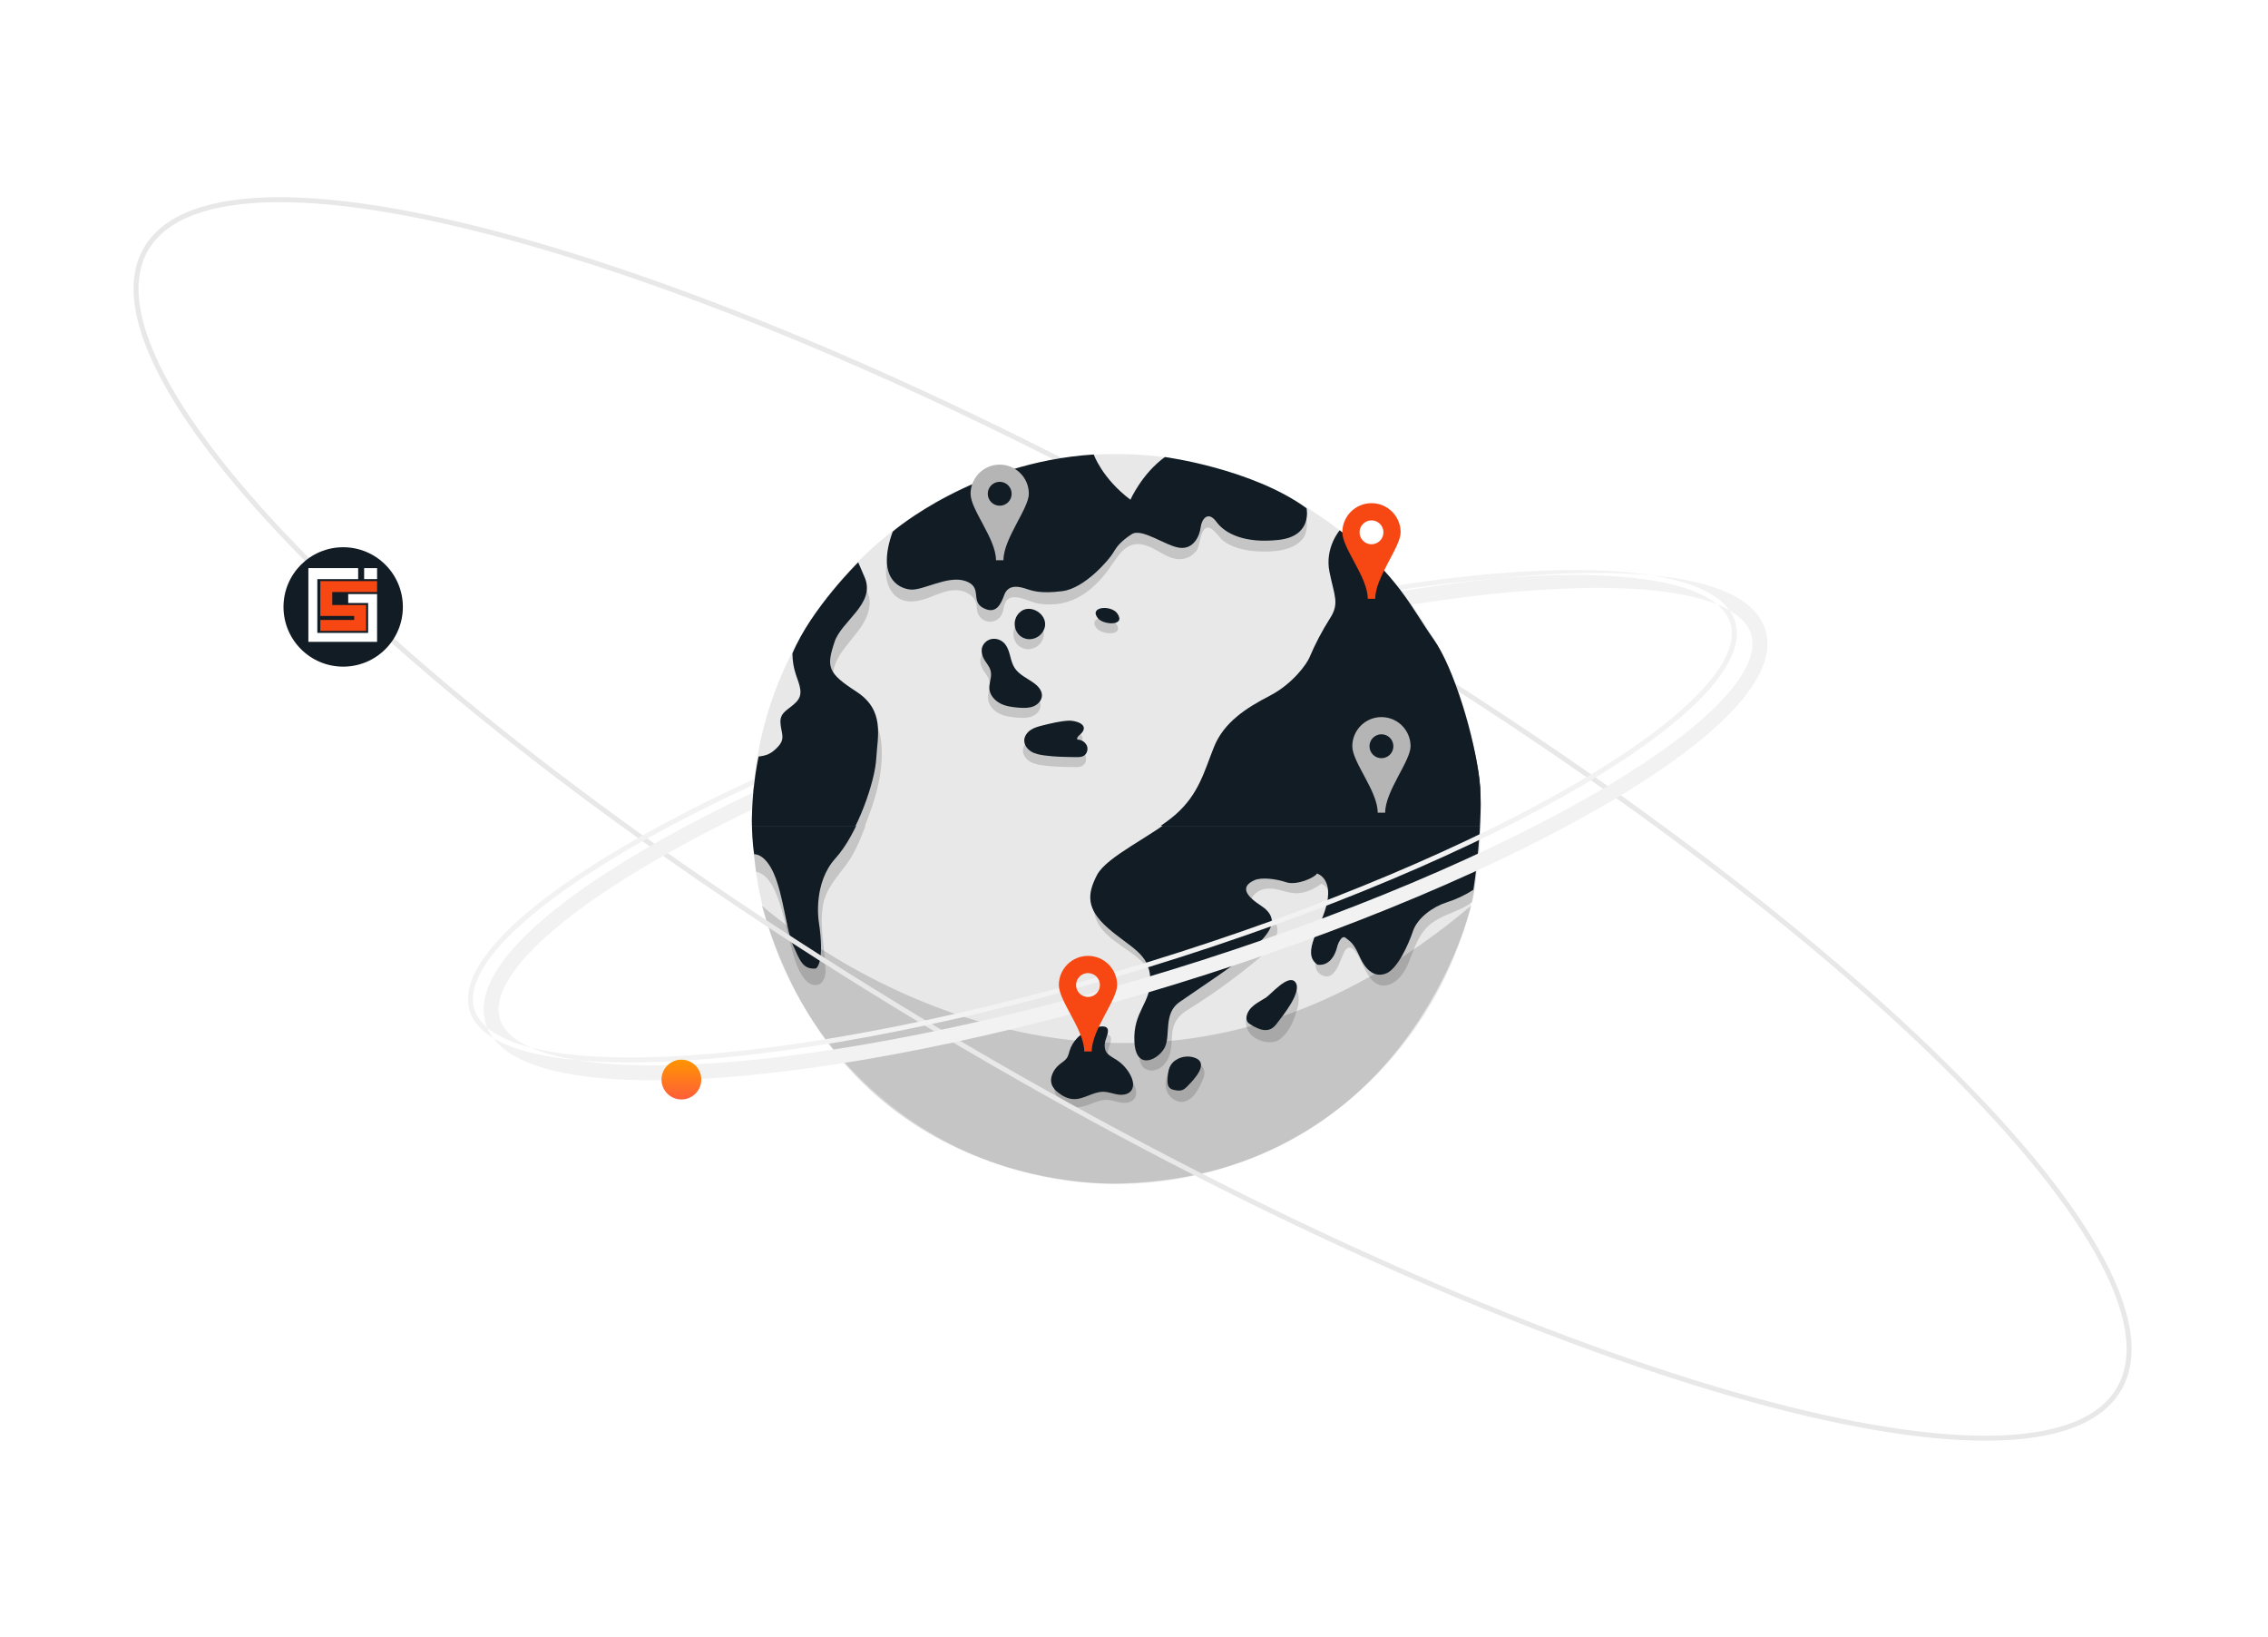<svg width="456" height="329" viewBox="0 0 456 329" fill="none" xmlns="http://www.w3.org/2000/svg">
<path d="M224.488 237.991C264.936 237.991 297.725 205.202 297.725 164.753C297.725 124.305 264.936 91.516 224.488 91.516C184.039 91.516 151.25 124.305 151.25 164.753C151.25 205.202 184.039 237.991 224.488 237.991Z" fill="#E8E8E8"/>
<g opacity="0.15">
<path d="M151.997 175.221C157.637 176.348 157.942 190.532 160.983 195.62C161.434 196.372 161.922 197.143 162.658 197.618C163.394 198.092 164.459 198.18 165.103 197.585C165.694 197.035 166 196.047 165.982 195.238C165.912 190.753 164.688 186.291 165.494 181.835C166.079 178.607 168.423 176.166 170.289 173.613C172.266 170.891 173.334 167.751 174.523 164.633C175.711 161.515 176.72 158.235 177.104 154.873C177.544 150.918 177.544 145.33 173.659 142.984C171.324 141.573 168.012 140.252 167.507 137.205C167.287 135.807 167.619 134.364 168.219 133.081C170.067 129.126 174.67 126.203 174.854 121.554C174.925 119.796 173.927 118.287 173.336 116.694L163.181 134.509C163.181 134.509 163.675 162.306 162.932 162.923C162.19 163.541 154.409 167.248 154.409 167.248L151.443 170.46L151.997 175.221Z" fill="black"/>
</g>
<g opacity="0.15">
<path d="M220.475 126.524C221.587 127.908 226.133 128.132 224.402 125.599C223.165 123.788 218.577 124.162 220.475 126.524Z" fill="black"/>
</g>
<g opacity="0.15">
<path d="M206.666 130.743C207.397 130.748 208.108 130.503 208.681 130.05C209.255 129.596 209.657 128.961 209.821 128.249C210.333 125.718 206.965 123.584 204.943 125.188C202.728 126.944 203.739 130.642 206.666 130.743Z" fill="black"/>
</g>
<g opacity="0.15">
<path d="M203.715 136.486C204.611 137.892 206.266 138.576 207.615 139.562C208.454 140.173 209.25 141.045 209.219 142.083C209.193 143.071 208.384 143.906 207.461 144.258C206.539 144.609 205.515 144.576 204.528 144.5C203.267 144.403 201.979 144.234 200.852 143.656C199.725 143.078 198.778 142.014 198.655 140.753C198.558 139.775 198.98 138.859 198.991 137.897C199.004 136.708 198.459 136.095 197.829 135.161C197.033 133.986 196.686 132.485 197.829 131.371C199.028 130.202 200.944 130.552 201.891 131.835C202.895 133.19 202.808 135.062 203.715 136.486Z" fill="black"/>
</g>
<g opacity="0.15">
<path d="M209.496 148.037C208.645 148.246 207.78 148.463 207.039 148.931C206.299 149.399 205.699 150.177 205.67 151.052C205.642 151.968 206.253 152.809 207.033 153.299C207.813 153.789 208.738 153.959 209.647 154.093C211.798 154.389 213.978 154.416 216.149 154.44C216.632 154.44 217.14 154.44 217.568 154.22C218.28 153.847 218.568 152.875 218.258 152.133C218.086 151.767 217.813 151.459 217.471 151.245C217.129 151.03 216.733 150.918 216.329 150.922C216.142 150.338 216.933 149.968 217.305 149.481C218.641 147.723 215.747 147.064 214.642 147.112C212.915 147.193 211.168 147.626 209.496 148.037Z" fill="black"/>
</g>
<g opacity="0.15">
<path d="M222.78 211.249C222.685 211.763 222.726 212.293 222.899 212.787C223.255 213.637 224.169 214.075 224.949 214.562C226.306 215.391 227.39 216.6 228.065 218.041C228.467 218.933 228.656 220.049 228.078 220.838C227.5 221.626 226.359 221.782 225.388 221.631C224.417 221.479 223.479 221.095 222.497 221.075C220.405 221.035 218.531 222.644 216.441 222.547C215.31 222.494 214.244 221.934 213.365 221.229C212.865 220.858 212.458 220.375 212.179 219.818C211.519 218.328 212.425 216.553 213.704 215.54C214.257 215.101 214.901 214.729 215.242 214.114C215.421 213.736 215.557 213.339 215.646 212.93C216.252 210.849 217.97 209.195 219.981 208.456C220.671 208.201 222.367 207.646 223.057 208.127C223.907 208.713 222.894 210.333 222.78 211.249Z" fill="black"/>
</g>
<g opacity="0.15">
<path d="M296.02 181.31C296.02 181.31 297.611 174.098 296.24 171.657C294.869 169.216 269.073 124.333 269.073 124.333C268.575 126.665 266.819 128.409 265.778 130.486C264.591 132.832 263.8 135.447 262.095 137.501C260.612 139.294 258.672 140.617 256.685 141.79C252.708 144.141 248.162 146.099 245.803 150.324C243.891 153.746 243.245 157.736 241.188 161.108C240.1 162.846 238.78 164.427 237.264 165.808C233.637 169.15 229.253 171.358 225.274 174.206C222.013 176.539 218.847 179.884 220.174 184.212C221.46 188.407 226.291 190.244 229.277 192.986C231.694 195.212 233.177 198.112 231.947 201.37C230.987 203.906 229.84 206.303 229.31 208.986C228.941 210.873 228.431 214.699 231.086 215.151C232.125 215.331 233.199 214.85 233.942 214.094C235.612 212.372 235.509 210.084 235.673 207.87C235.843 205.604 236.858 204.192 238.75 203.016C243.22 200.245 247.511 197.195 251.597 193.882C253.559 192.291 256.226 190.246 256.76 187.62C256.879 187.118 256.86 186.594 256.705 186.102C255.879 183.795 248.806 182.309 252.761 179.332C253.57 178.724 254.633 178.539 255.64 178.616C257.353 178.746 258.911 179.545 260.651 179.552C262.488 179.552 264.22 178.688 265.705 177.614C267.362 178.565 268.122 180.554 267.99 182.397C267.781 185.339 266.195 187.743 265.191 190.43C264.558 192.129 263.664 194.983 265.784 196.033C268.627 197.444 269.451 192.542 270.471 191.035C271.976 188.813 273.863 193.742 274.426 194.847C275.461 196.868 276.913 198.802 279.44 197.864C281.268 197.18 282.516 195.227 283.217 193.493C284.5 190.283 285.414 187.011 288.545 185.089C291.327 183.388 293.377 183.23 296.02 181.31Z" fill="black"/>
</g>
<g opacity="0.15">
<path d="M262.649 104.519C262.954 105.877 262.706 107.736 261.77 108.755C259.647 111.089 255.545 111.256 252.612 111.062C250.303 110.911 247.628 110.346 245.8 108.839C245.097 108.259 243.564 105.725 242.432 106.422C241.16 107.202 241.437 109.849 240.479 111.049C239.975 111.681 239.302 112.157 238.537 112.421C237.773 112.685 236.95 112.725 236.163 112.539C234.116 112.071 232.551 110.627 230.589 109.95C227.098 108.749 225.434 110.948 223.672 113.598C220.17 118.871 215.455 122.659 208.731 121.569C207.079 121.301 203.932 119.361 202.476 120.853C201.773 121.574 201.878 122.741 201.471 123.659C201.241 124.155 200.865 124.569 200.395 124.847C199.924 125.126 199.38 125.255 198.835 125.219C198.292 125.163 197.78 124.944 197.364 124.591C196.948 124.238 196.649 123.768 196.506 123.241C196.374 122.714 196.407 122.158 196.286 121.629C195.884 119.809 193.801 118.803 191.938 118.873C190.075 118.944 188.35 119.794 186.601 120.433C184.852 121.073 182.865 121.506 181.16 120.756C179.014 119.814 178.084 117.318 178.126 115.11C178.163 112.985 178.959 110.935 179.741 108.979L219.326 101.663L235.025 103.996L245.526 100.07L262.649 104.519Z" fill="black"/>
</g>
<path opacity="0.15" d="M153.159 182.013C153.159 182.013 222.22 244.218 295.827 182.013C295.827 182.013 283.356 235.845 226.017 237.873C226.012 237.873 170.194 241.632 153.159 182.013Z" fill="black"/>
<path opacity="0.15" d="M235.427 214.815C234.529 216.041 234.069 217.671 234.524 219.117C234.979 220.563 236.502 221.708 237.991 221.451C239.38 221.211 240.349 219.959 241.019 218.719C241.347 218.119 241.636 217.499 241.887 216.863C242.092 216.439 242.185 215.97 242.158 215.501C241.738 212.319 236.831 212.897 235.427 214.815Z" fill="black"/>
<path opacity="0.15" d="M252.981 201.801C251.973 202.541 250.944 203.405 250.604 204.609C250.263 205.813 250.703 207.101 251.548 207.984C252.394 208.867 253.605 209.342 254.82 209.465C255.404 209.542 255.998 209.487 256.558 209.302C257.041 209.109 257.48 208.821 257.85 208.456C259.483 206.938 260.28 204.739 260.884 202.592C261.348 200.946 261.324 198.092 258.938 198.27C257.037 198.413 254.455 200.711 252.981 201.801Z" fill="black"/>
<path d="M220.741 124.518C221.853 125.902 226.399 126.126 224.668 123.593C223.431 121.783 218.843 122.156 220.741 124.518Z" fill="#111C24"/>
<path d="M206.932 128.737C207.663 128.741 208.374 128.497 208.947 128.044C209.521 127.59 209.923 126.955 210.087 126.243C210.599 123.71 207.231 121.578 205.209 123.18C202.994 124.938 204.005 128.636 206.932 128.737Z" fill="#111C24"/>
<path d="M203.983 134.478C204.882 135.884 206.536 136.568 207.885 137.554C208.725 138.165 209.52 139.037 209.489 140.074C209.461 141.063 208.654 141.898 207.732 142.25C206.809 142.601 205.787 142.568 204.8 142.491C203.537 142.393 202.249 142.226 201.125 141.648C200 141.07 199.048 140.006 198.927 138.745C198.831 137.767 199.25 136.851 199.263 135.889C199.277 134.7 198.73 134.087 198.099 133.153C197.304 131.976 196.959 130.477 198.099 129.361C199.299 128.194 201.212 128.543 202.159 129.827C203.161 131.176 203.073 133.057 203.983 134.478Z" fill="#111C24"/>
<path d="M209.762 146.031C208.911 146.24 208.044 146.457 207.305 146.925C206.567 147.393 205.965 148.169 205.936 149.046C205.908 149.962 206.519 150.803 207.299 151.293C208.079 151.783 209.004 151.953 209.913 152.087C212.064 152.383 214.242 152.41 216.415 152.434C216.898 152.434 217.404 152.434 217.832 152.214C218.546 151.84 218.834 150.869 218.522 150.127C218.35 149.761 218.078 149.453 217.736 149.238C217.395 149.023 216.999 148.911 216.595 148.914C216.406 148.332 217.199 147.962 217.571 147.475C218.907 145.717 216.011 145.058 214.908 145.106C213.181 145.187 211.432 145.62 209.762 146.031Z" fill="#111C24"/>
<path d="M234.744 216.931C234.705 217.564 234.744 218.282 235.206 218.706C235.52 218.99 235.964 219.073 236.381 219.146C236.764 219.229 237.161 219.234 237.546 219.159C238.027 219.034 238.411 218.682 238.758 218.326C240.132 216.92 243.342 213.567 240.011 212.545C238.931 212.234 237.772 212.347 236.772 212.862C235.063 213.763 234.843 215.134 234.744 216.931Z" fill="#111C24"/>
<path d="M254.519 200.533C253.739 201.038 252.895 201.454 252.164 202.027C251.432 202.601 250.797 203.374 250.639 204.29C250.589 204.503 250.587 204.724 250.632 204.938C250.677 205.152 250.769 205.353 250.9 205.527C251.045 205.676 251.212 205.802 251.395 205.901C252.035 206.33 252.731 206.671 253.462 206.914C254.203 207.133 255.038 207.118 255.701 206.725C256.157 206.413 256.548 206.016 256.853 205.556C257.87 204.218 262.009 199.184 260.39 197.365C258.971 195.765 255.506 199.898 254.519 200.533Z" fill="#111C24"/>
<path d="M222.152 209.628C222.059 210.142 222.1 210.672 222.273 211.166C222.627 212.016 223.543 212.453 224.323 212.941C225.68 213.769 226.763 214.979 227.436 216.419C227.838 217.311 228.027 218.427 227.449 219.216C226.872 220.005 225.733 220.161 224.76 220.009C223.787 219.858 222.853 219.473 221.868 219.454C219.777 219.414 217.913 221.022 215.813 220.926C214.681 220.873 213.616 220.313 212.737 219.607C212.236 219.236 211.829 218.753 211.548 218.197C210.889 216.707 211.794 214.932 213.075 213.919C213.629 213.479 214.27 213.108 214.613 212.493C214.794 212.115 214.93 211.718 215.018 211.308C215.624 209.228 217.342 207.573 219.355 206.835C220.043 206.58 221.739 206.024 222.431 206.505C223.279 207.092 222.266 208.711 222.152 209.628Z" fill="#111C24"/>
<path d="M179.48 107.118C179.48 107.118 195.627 93.133 219.909 91.606C219.909 91.606 221.561 96.374 227.282 100.698C227.282 100.698 229.572 95.484 234.213 92.115C234.213 92.115 251.821 94.466 262.693 102.414C262.693 102.414 263.963 108.008 257.099 108.77C250.235 109.533 246.291 107.498 244.575 105.147C242.859 102.796 241.586 104.637 241.395 106.292C241.204 107.946 239.998 110.686 237.201 110.359C234.404 110.032 229.572 106.292 227.533 107.626C225.494 108.959 224.608 109.979 223.846 111.313C223.084 112.646 218.133 118.498 213.609 119.069C209.085 119.64 207.571 119.005 205.98 118.498C204.39 117.99 202.612 117.926 201.913 119.833C201.215 121.741 200.259 123.837 197.653 122.439C195.047 121.042 197.653 118.243 194.093 117.034C190.534 115.826 185.575 119.012 183.03 118.752C180.486 118.493 176.237 116.144 179.48 107.118Z" fill="#111C24"/>
<path d="M152.524 152.317C152.524 152.317 150.237 162.425 151.634 171.708C151.634 171.708 153.796 171.453 155.64 175.713C157.483 179.974 158.182 187.284 159.454 190.017C160.726 192.751 161.287 194.935 164.02 194.68C164.02 194.68 165.945 193.84 164.604 185.122C164.552 184.784 163.523 177.432 167.973 172.534C172.422 167.636 175.92 157.34 176.175 152.759C176.43 148.178 177.961 143.017 172.176 139.266C166.391 135.515 166.123 134.32 167.782 129.301C169.19 125.048 175.955 121.679 173.921 116.467L172.55 113.279C172.55 113.279 163.077 122.626 159.327 131.589C159.327 133.037 159.563 134.476 160.025 135.849C160.79 138.073 161.563 139.771 160.155 141.298C158.747 142.825 156.848 143.287 156.912 145.385C156.976 147.483 157.993 148.562 156.53 150.219C155.066 151.876 153.987 152.128 152.524 152.317Z" fill="#111C24"/>
<path d="M269.359 106.844C269.359 106.844 266.314 110.346 267.303 115.217C268.291 120.088 269.359 121.536 267.379 124.582C265.797 127.079 264.422 129.701 263.268 132.424C262.811 133.564 259.995 137.675 255.275 140.114C250.555 142.553 246.064 145.442 244.084 150.39C242.105 155.338 241.039 159.838 236.394 163.943C231.749 168.047 222.539 172.088 220.559 175.893C218.579 179.699 218.351 182.67 222.767 186.552C227.184 190.435 231.046 191.595 231.275 196.62C231.503 201.645 227.777 203.229 228.082 209.394C228.388 215.56 233.195 212.816 234.261 210.379C235.326 207.942 233.958 203.68 237.078 201.473C240.198 199.267 249.641 193.144 252.153 190.555C254.664 187.967 258.011 184.953 253.443 181.986C248.874 179.02 250.707 177.638 252.153 176.952C253.598 176.267 256.567 176.658 258.621 177.341C260.676 178.025 264.334 176.43 264.789 175.584C264.789 175.584 267.83 176.405 266.841 181.354C265.852 186.302 261.46 191.538 264.886 193.897C264.886 193.897 267.847 194.645 268.913 190.079C268.913 190.079 269.66 187.763 270.574 188.525C271.488 189.288 272.097 189.437 273.391 192.331C274.685 195.225 276.546 196.552 278.754 195.638C280.963 194.724 283.162 189.925 284.076 187.194C284.99 184.463 288.165 182.226 290.901 181.369C292.782 180.774 294.574 179.929 296.229 178.855C296.229 178.855 298.437 164.925 297.446 156.78C296.455 148.635 292.423 134.55 288.161 128.611C283.898 122.672 281.235 115.98 269.359 106.844Z" fill="#111C24"/>
<path d="M225.736 181.863C225.226 180.473 225.663 178.787 226.7 177.726C227.385 177.07 228.202 176.568 229.097 176.256C229.405 176.14 229.271 175.639 228.959 175.757C227.509 176.311 226.103 177.214 225.443 178.677C225.06 179.547 224.946 180.511 225.116 181.446C225.144 181.636 225.191 181.823 225.254 182.004C225.369 182.316 225.87 182.182 225.753 181.868L225.736 181.863Z" fill="#111C24"/>
<path d="M215.486 111.159C215.226 112.62 213.998 113.855 212.563 114.248C211.647 114.473 210.693 114.497 209.766 114.318C209.439 114.266 209.298 114.758 209.628 114.819C211.166 115.072 212.842 115.004 214.152 114.07C214.922 113.51 215.506 112.731 215.828 111.836C215.897 111.66 215.95 111.479 215.987 111.295C216.044 110.97 215.547 110.829 215.486 111.159Z" fill="#111C24"/>
<path d="M426.082 279.142C422.291 285.709 413.236 288.989 399.795 289.087C386.394 289.184 368.819 286.112 348.273 280.199C307.188 268.375 254.336 245.225 199.463 213.544C144.589 181.863 98.114 147.666 67.332 117.998C51.939 103.161 40.491 89.476 33.874 77.822C27.238 66.133 25.552 56.651 29.343 50.085C33.134 43.518 42.189 40.237 55.63 40.14C69.031 40.043 86.606 43.115 107.152 49.028C148.237 60.851 201.089 84.002 255.963 115.683C310.836 147.364 357.311 181.561 388.093 211.229C403.486 226.066 414.934 239.75 421.551 251.404C428.187 263.093 429.873 272.575 426.082 279.142Z" stroke="#E8E8E8"/>
<path fill-rule="evenodd" clip-rule="evenodd" d="M108.271 210.928C100.758 209.288 96.5 206.499 95.388 202.882C94.276 199.264 96.232 194.565 101.526 188.988C106.756 183.479 114.977 177.403 125.608 171.142C146.858 158.628 177.542 145.485 212.619 134.701C247.696 123.918 280.464 117.554 305.074 115.971C317.387 115.178 327.601 115.586 335.023 117.207C342.536 118.847 346.794 121.635 347.906 125.253C349.018 128.87 347.062 133.569 341.767 139.146C336.537 144.656 328.317 150.731 317.685 156.992C296.436 169.507 265.752 182.65 230.674 193.433C195.597 204.217 162.829 210.58 138.219 212.164C125.906 212.956 115.693 212.548 108.271 210.928ZM230.968 194.389C160.71 215.988 99.58 219.922 94.432 203.176C89.284 186.43 142.066 155.345 212.325 133.746C282.584 112.146 343.713 108.213 348.862 124.959C354.01 141.705 301.227 172.79 230.968 194.389ZM339.566 119.787C347.059 121.423 351.053 124.159 352.078 127.492C353.102 130.824 351.335 135.332 346.055 140.894C340.871 146.355 332.695 152.403 322.081 158.654C300.875 171.143 270.229 184.272 235.178 195.047C200.126 205.823 167.398 212.176 142.837 213.757C130.545 214.548 120.384 214.137 113.028 212.531C105.534 210.896 101.54 208.16 100.516 204.827C99.491 201.494 101.259 196.987 106.539 191.424C111.723 185.963 119.898 179.916 130.512 173.665C151.719 161.176 182.365 148.047 217.416 137.271C252.468 126.496 285.196 120.142 309.756 118.562C322.049 117.77 332.21 118.181 339.566 119.787ZM309.564 115.568C284.708 117.167 251.742 123.58 216.535 134.404C181.327 145.227 150.452 158.44 128.99 171.08C118.269 177.393 109.823 183.607 104.363 189.359C98.999 195.01 96.099 200.668 97.648 205.708C99.198 210.749 104.776 213.801 112.388 215.462C120.137 217.154 130.614 217.55 143.03 216.751C167.886 215.151 200.852 208.738 236.059 197.915C271.267 187.091 302.142 173.878 323.604 161.239C334.324 154.925 342.77 148.712 348.231 142.959C353.595 137.309 356.495 131.65 354.945 126.61C353.396 121.57 347.818 118.518 340.206 116.856C332.457 115.165 321.979 114.769 309.564 115.568Z" fill="#F2F2F2"/>
<g filter="url(#filter0_i_189_342)">
<circle cx="137" cy="215" r="4" fill="url(#paint0_linear_189_342)"/>
</g>
<g clip-path="url(#clip0_189_342)">
<path d="M218.75 192.14C215.515 192.14 212.89 194.765 212.89 198C212.89 201.234 218 207.008 218 211.359H219.5C219.5 207.02 224.609 200.973 224.609 198C224.609 194.765 221.984 192.14 218.75 192.14ZM218.75 200.402C217.423 200.402 216.347 199.324 216.347 198C216.347 196.675 217.423 195.597 218.75 195.597C220.077 195.597 221.152 196.672 221.152 198C221.152 199.327 220.077 200.402 218.75 200.402Z" fill="#F74713"/>
</g>
<g clip-path="url(#clip1_189_342)">
<path d="M224.488 237.742C264.936 237.742 297.725 204.953 297.725 164.505C297.725 124.057 264.936 91.267 224.488 91.267C184.039 91.267 151.25 124.057 151.25 164.505C151.25 204.953 184.039 237.742 224.488 237.742Z" fill="#E8E8E8"/>
<g opacity="0.15">
<path d="M151.997 174.972C157.637 176.1 157.942 190.283 160.983 195.372C161.434 196.123 161.922 196.894 162.658 197.369C163.394 197.843 164.459 197.931 165.103 197.336C165.694 196.787 166 195.798 165.982 194.989C165.912 190.505 164.688 186.042 165.494 181.586C166.079 178.358 168.423 175.917 170.289 173.364C172.266 170.642 173.334 167.502 174.523 164.384C175.711 161.266 176.72 157.986 177.104 154.624C177.544 150.669 177.544 145.081 173.659 142.735C171.324 141.324 168.012 140.004 167.507 136.956C167.287 135.559 167.619 134.115 168.219 132.832C170.067 128.877 174.67 125.955 174.854 121.305C174.925 119.548 173.927 118.038 173.336 116.445L163.181 134.26C163.181 134.26 163.675 162.057 162.932 162.675C162.19 163.292 154.409 166.999 154.409 166.999L151.443 170.211L151.997 174.972Z" fill="black"/>
</g>
<g opacity="0.15">
<path d="M220.475 126.275C221.587 127.659 226.133 127.884 224.402 125.35C223.165 123.54 218.577 123.913 220.475 126.275Z" fill="black"/>
</g>
<g opacity="0.15">
<path d="M206.666 130.494C207.397 130.499 208.108 130.254 208.681 129.801C209.255 129.348 209.657 128.713 209.821 128C210.333 125.469 206.965 123.336 204.943 124.939C202.728 126.695 203.739 130.393 206.666 130.494Z" fill="black"/>
</g>
<g opacity="0.15">
<path d="M203.715 136.237C204.611 137.644 206.266 138.327 207.615 139.314C208.454 139.924 209.25 140.797 209.219 141.834C209.193 142.823 208.384 143.658 207.461 144.009C206.539 144.361 205.515 144.328 204.528 144.251C203.267 144.154 201.979 143.985 200.852 143.407C199.725 142.829 198.778 141.766 198.655 140.504C198.558 139.527 198.98 138.61 198.991 137.648C199.004 136.459 198.459 135.846 197.829 134.913C197.033 133.737 196.686 132.236 197.829 131.122C199.028 129.953 200.944 130.303 201.891 131.586C202.895 132.942 202.808 134.814 203.715 136.237Z" fill="black"/>
</g>
<g opacity="0.15">
<path d="M209.496 147.788C208.645 147.997 207.78 148.215 207.039 148.683C206.299 149.151 205.699 149.928 205.67 150.803C205.642 151.719 206.253 152.561 207.033 153.051C207.813 153.541 208.738 153.71 209.647 153.844C211.798 154.141 213.978 154.167 216.149 154.191C216.632 154.191 217.14 154.191 217.568 153.971C218.28 153.598 218.568 152.627 218.258 151.884C218.086 151.519 217.813 151.21 217.471 150.996C217.129 150.781 216.733 150.669 216.329 150.673C216.142 150.089 216.933 149.72 217.305 149.232C218.641 147.474 215.747 146.815 214.642 146.863C212.915 146.945 211.168 147.377 209.496 147.788Z" fill="black"/>
</g>
<g opacity="0.15">
<path d="M296.02 181.061C296.02 181.061 297.611 173.85 296.24 171.408C294.869 168.967 269.073 124.085 269.073 124.085C268.575 126.416 266.819 128.161 265.778 130.237C264.591 132.584 263.8 135.198 262.095 137.253C260.612 139.046 258.672 140.368 256.685 141.542C252.708 143.893 248.162 145.85 245.803 150.076C243.891 153.497 243.245 157.487 241.188 160.86C240.1 162.597 238.78 164.178 237.264 165.559C233.637 168.901 229.253 171.11 225.274 173.957C222.013 176.291 218.847 179.635 220.174 183.963C221.46 188.158 226.291 189.995 229.277 192.737C231.694 194.963 233.177 197.863 231.947 201.122C230.987 203.657 229.84 206.054 229.31 208.737C228.941 210.625 228.431 214.45 231.086 214.903C232.125 215.083 233.199 214.601 233.942 213.846C235.612 212.123 235.509 209.836 235.673 207.621C235.843 205.356 236.858 203.943 238.75 202.767C243.22 199.997 247.511 196.946 251.597 193.633C253.559 192.043 256.226 189.997 256.76 187.371C256.879 186.869 256.86 186.345 256.705 185.853C255.879 183.546 248.806 182.061 252.761 179.083C253.57 178.475 254.633 178.29 255.64 178.367C257.353 178.497 258.911 179.297 260.651 179.303C262.488 179.303 264.22 178.44 265.705 177.365C267.362 178.317 268.122 180.305 267.99 182.149C267.781 185.091 266.195 187.494 265.191 190.182C264.558 191.88 263.664 194.734 265.784 195.784C268.627 197.195 269.451 192.293 270.471 190.786C271.976 188.564 273.863 193.493 274.426 194.598C275.461 196.619 276.913 198.553 279.44 197.615C281.268 196.931 282.516 194.978 283.217 193.244C284.5 190.034 285.414 186.763 288.545 184.84C291.327 183.139 293.377 182.981 296.02 181.061Z" fill="black"/>
</g>
<g opacity="0.15">
<path d="M262.649 104.27C262.954 105.628 262.706 107.487 261.77 108.506C259.647 110.84 255.545 111.007 252.612 110.814C250.303 110.662 247.628 110.097 245.8 108.59C245.097 108.01 243.564 105.476 242.432 106.173C241.16 106.953 241.437 109.601 240.479 110.8C239.975 111.432 239.302 111.908 238.537 112.172C237.773 112.436 236.95 112.477 236.163 112.29C234.116 111.822 232.551 110.378 230.589 109.702C227.098 108.5 225.434 110.699 223.672 113.349C220.17 118.622 215.455 122.41 208.731 121.321C207.079 121.053 203.932 119.112 202.476 120.604C201.773 121.325 201.878 122.492 201.471 123.41C201.241 123.906 200.865 124.32 200.395 124.599C199.924 124.877 199.38 125.007 198.835 124.97C198.292 124.914 197.78 124.695 197.364 124.342C196.948 123.989 196.649 123.519 196.506 122.993C196.374 122.465 196.407 121.909 196.286 121.38C195.884 119.561 193.801 118.554 191.938 118.625C190.075 118.695 188.35 119.545 186.601 120.185C184.852 120.824 182.865 121.257 181.16 120.508C179.014 119.565 178.084 117.069 178.126 114.861C178.163 112.736 178.959 110.686 179.741 108.731L219.326 101.414L235.025 103.747L245.526 99.821L262.649 104.27Z" fill="black"/>
</g>
<path d="M220.741 124.269C221.853 125.654 226.399 125.878 224.668 123.344C223.431 121.534 218.843 121.907 220.741 124.269Z" fill="#111C24"/>
<path d="M206.932 128.488C207.663 128.493 208.374 128.248 208.947 127.795C209.521 127.342 209.923 126.706 210.087 125.994C210.599 123.461 207.231 121.329 205.209 122.931C202.994 124.689 204.005 128.387 206.932 128.488Z" fill="#111C24"/>
<path d="M203.983 134.229C204.882 135.636 206.536 136.319 207.885 137.305C208.725 137.916 209.52 138.789 209.489 139.826C209.461 140.814 208.654 141.649 207.732 142.001C206.809 142.352 205.787 142.32 204.8 142.243C203.537 142.144 202.249 141.977 201.125 141.399C200 140.821 199.048 139.758 198.927 138.496C198.831 137.519 199.25 136.602 199.263 135.64C199.277 134.451 198.73 133.838 198.099 132.904C197.304 131.727 196.959 130.228 198.099 129.112C199.299 127.945 201.212 128.295 202.159 129.578C203.161 130.927 203.073 132.808 203.983 134.229Z" fill="#111C24"/>
<path d="M209.762 145.782C208.911 145.991 208.044 146.208 207.305 146.677C206.567 147.145 205.965 147.92 205.936 148.797C205.908 149.713 206.519 150.555 207.299 151.045C208.079 151.535 209.004 151.704 209.913 151.838C212.064 152.134 214.242 152.161 216.415 152.185C216.898 152.185 217.404 152.185 217.832 151.965C218.546 151.592 218.834 150.621 218.522 149.878C218.35 149.513 218.078 149.204 217.736 148.989C217.395 148.774 216.999 148.662 216.595 148.665C216.406 148.083 217.199 147.714 217.571 147.226C218.907 145.468 216.011 144.809 214.908 144.857C213.181 144.938 211.432 145.371 209.762 145.782Z" fill="#111C24"/>
<path d="M179.48 106.869C179.48 106.869 195.627 92.884 219.909 91.357C219.909 91.357 221.561 96.125 227.282 100.449C227.282 100.449 229.572 95.235 234.213 91.867C234.213 91.867 251.821 94.218 262.693 102.165C262.693 102.165 263.963 107.759 257.099 108.522C250.235 109.284 246.291 107.249 244.575 104.898C242.859 102.547 241.586 104.389 241.395 106.043C241.204 107.698 239.998 110.438 237.201 110.11C234.404 109.783 229.572 106.043 227.533 107.377C225.494 108.711 224.608 109.73 223.846 111.064C223.084 112.398 218.133 118.249 213.609 118.82C209.085 119.391 207.571 118.756 205.98 118.249C204.39 117.741 202.612 117.677 201.913 119.585C201.215 121.492 200.259 123.588 197.653 122.191C195.047 120.793 197.653 117.994 194.093 116.785C190.534 115.577 185.575 118.763 183.03 118.504C180.486 118.244 176.237 115.896 179.48 106.869Z" fill="#111C24"/>
<path d="M152.524 152.069C152.524 152.069 150.237 162.176 151.634 171.459C151.634 171.459 153.796 171.204 155.64 175.465C157.483 179.725 158.182 187.035 159.454 189.769C160.726 192.502 161.287 194.686 164.02 194.431C164.02 194.431 165.945 193.592 164.604 184.873C164.552 184.535 163.523 177.183 167.973 172.285C172.422 167.388 175.92 157.091 176.175 152.51C176.43 147.929 177.961 142.768 172.176 139.017C166.391 135.266 166.123 134.071 167.782 129.053C169.19 124.799 175.955 121.431 173.921 116.219L172.55 113.031C172.55 113.031 163.077 122.378 159.327 131.34C159.327 132.789 159.563 134.227 160.025 135.6C160.79 137.824 161.563 139.522 160.155 141.05C158.747 142.577 156.848 143.038 156.912 145.136C156.976 147.235 157.993 148.314 156.53 149.97C155.066 151.627 153.987 151.88 152.524 152.069Z" fill="#111C24"/>
<path d="M269.359 106.595C269.359 106.595 266.314 110.097 267.303 114.968C268.291 119.84 269.359 121.288 267.379 124.333C265.797 126.83 264.422 129.453 263.268 132.175C262.811 133.315 259.995 137.426 255.275 139.865C250.555 142.304 246.064 145.193 244.084 150.141C242.105 155.09 241.039 159.59 236.394 163.694C231.749 167.798 222.539 171.839 220.559 175.645C218.579 179.45 218.351 182.421 222.767 186.303C227.184 190.186 231.046 191.346 231.275 196.371C231.503 201.396 227.777 202.98 228.082 209.146C228.388 215.311 233.195 212.567 234.261 210.13C235.326 207.693 233.958 203.431 237.078 201.225C240.198 199.019 249.641 192.895 252.153 190.307C254.664 187.718 258.011 184.704 253.443 181.738C248.874 178.771 250.707 177.389 252.153 176.704C253.598 176.018 256.567 176.409 258.621 177.093C260.676 177.776 264.334 176.181 264.789 175.335C264.789 175.335 267.83 176.157 266.841 181.105C265.852 186.053 261.46 191.289 264.886 193.649C264.886 193.649 267.847 194.396 268.913 189.83C268.913 189.83 269.66 187.514 270.574 188.276C271.488 189.039 272.097 189.188 273.391 192.082C274.685 194.976 276.546 196.303 278.754 195.389C280.963 194.475 283.162 189.676 284.076 186.945C284.99 184.214 288.165 181.977 290.901 181.12C292.782 180.526 294.574 179.68 296.229 178.607C296.229 178.607 298.437 164.676 297.446 156.531C296.455 148.386 292.423 134.302 288.161 128.363C283.898 122.424 281.235 115.731 269.359 106.595Z" fill="#111C24"/>
<path d="M215.486 110.91C215.226 112.371 213.998 113.606 212.563 113.999C211.647 114.225 210.693 114.249 209.766 114.07C209.439 114.017 209.298 114.509 209.628 114.571C211.166 114.823 212.842 114.755 214.152 113.821C214.922 113.261 215.506 112.482 215.828 111.587C215.897 111.412 215.95 111.231 215.987 111.046C216.044 110.721 215.547 110.58 215.486 110.91Z" fill="#111C24"/>
</g>
<g filter="url(#filter1_d_189_342)">
<g filter="url(#filter2_d_189_342)">
<circle cx="69" cy="121" r="12" fill="#111C24"/>
</g>
<g clip-path="url(#clip2_189_342)">
<g clip-path="url(#clip3_189_342)">
<path d="M73.214 115.403V113.2H75.817V115.403H73.214Z" fill="white"/>
<path d="M72.013 113.2V115.403H63.802V126.217H74.015V120.209H70.01V118.407H75.817V128.019H62V113.2H72.013Z" fill="white"/>
<path d="M75.817 115.803V118.006H66.806V120.61H73.614V125.816H64.403V123.613H71.211V122.812H64.403V115.803H75.817Z" fill="#F74713"/>
</g>
</g>
</g>
<g clip-path="url(#clip4_189_342)">
<path d="M201 93.391C197.766 93.391 195.141 96.016 195.141 99.25C195.141 102.484 200.25 108.259 200.25 112.609H201.75C201.75 108.271 206.859 102.224 206.859 99.25C206.859 96.016 204.234 93.391 201 93.391ZM201 101.652C199.673 101.652 198.598 100.574 198.598 99.25C198.598 97.926 199.673 96.848 201 96.848C202.327 96.848 203.402 97.923 203.402 99.25C203.402 100.577 202.327 101.652 201 101.652Z" fill="#B5B5B5"/>
</g>
<g clip-path="url(#clip5_189_342)">
<path d="M277.75 144.141C274.516 144.141 271.891 146.766 271.891 150C271.891 153.234 277 159.009 277 163.359H278.5C278.5 159.021 283.609 152.974 283.609 150C283.609 146.766 280.984 144.141 277.75 144.141ZM277.75 152.402C276.423 152.402 275.348 151.324 275.348 150C275.348 148.676 276.423 147.598 277.75 147.598C279.077 147.598 280.152 148.673 280.152 150C280.152 151.327 279.077 152.402 277.75 152.402Z" fill="#B5B5B5"/>
</g>
<g clip-path="url(#clip6_189_342)">
<path d="M275.75 101.141C272.516 101.141 269.891 103.766 269.891 107C269.891 110.234 275 116.009 275 120.359H276.5C276.5 116.021 281.609 109.974 281.609 107C281.609 103.766 278.984 101.141 275.75 101.141ZM275.75 109.402C274.423 109.402 273.348 108.324 273.348 107C273.348 105.676 274.423 104.598 275.75 104.598C277.077 104.598 278.152 105.673 278.152 107C278.152 108.327 277.077 109.402 275.75 109.402Z" fill="#F74713"/>
</g>
<defs>
<filter id="filter0_i_189_342" x="133" y="211" width="8" height="10" filterUnits="userSpaceOnUse" color-interpolation-filters="sRGB">
<feFlood flood-opacity="0" result="BackgroundImageFix"/>
<feBlend mode="normal" in="SourceGraphic" in2="BackgroundImageFix" result="shape"/>
<feColorMatrix in="SourceAlpha" type="matrix" values="0 0 0 0 0 0 0 0 0 0 0 0 0 0 0 0 0 0 127 0" result="hardAlpha"/>
<feOffset dy="2"/>
<feGaussianBlur stdDeviation="2"/>
<feComposite in2="hardAlpha" operator="arithmetic" k2="-1" k3="1"/>
<feColorMatrix type="matrix" values="0 0 0 0 0 0 0 0 0 0 0 0 0 0 0 0 0 0 0.06 0"/>
<feBlend mode="normal" in2="shape" result="effect1_innerShadow_189_342"/>
</filter>
<filter id="filter1_d_189_342" x="49" y="102" width="40" height="40" filterUnits="userSpaceOnUse" color-interpolation-filters="sRGB">
<feFlood flood-opacity="0" result="BackgroundImageFix"/>
<feColorMatrix in="SourceAlpha" type="matrix" values="0 0 0 0 0 0 0 0 0 0 0 0 0 0 0 0 0 0 127 0" result="hardAlpha"/>
<feOffset dy="1"/>
<feGaussianBlur stdDeviation="1.5"/>
<feColorMatrix type="matrix" values="0 0 0 0 0 0 0 0 0 0 0 0 0 0 0 0 0 0 0.1 0"/>
<feBlend mode="normal" in2="BackgroundImageFix" result="effect1_dropShadow_189_342"/>
<feBlend mode="normal" in="SourceGraphic" in2="effect1_dropShadow_189_342" result="shape"/>
</filter>
<filter id="filter2_d_189_342" x="53" y="105" width="32" height="32" filterUnits="userSpaceOnUse" color-interpolation-filters="sRGB">
<feFlood flood-opacity="0" result="BackgroundImageFix"/>
<feColorMatrix in="SourceAlpha" type="matrix" values="0 0 0 0 0 0 0 0 0 0 0 0 0 0 0 0 0 0 127 0" result="hardAlpha"/>
<feMorphology radius="4" operator="dilate" in="SourceAlpha" result="effect1_dropShadow_189_342"/>
<feOffset/>
<feComposite in2="hardAlpha" operator="out"/>
<feColorMatrix type="matrix" values="0 0 0 0 0.969 0 0 0 0 0.278 0 0 0 0 0.075 0 0 0 1 0"/>
<feBlend mode="normal" in2="BackgroundImageFix" result="effect1_dropShadow_189_342"/>
<feBlend mode="normal" in="SourceGraphic" in2="effect1_dropShadow_189_342" result="shape"/>
</filter>
<linearGradient id="paint0_linear_189_342" x1="137" y1="219" x2="137" y2="211" gradientUnits="userSpaceOnUse">
<stop stop-color="#FF5E3A"/>
<stop offset="1" stop-color="#FF9500"/>
</linearGradient>
<clipPath id="clip0_189_342">
<rect width="19.5" height="19.5" fill="white" transform="translate(209 192)"/>
</clipPath>
<clipPath id="clip1_189_342">
<rect width="147" height="75" fill="white" transform="translate(151 91)"/>
</clipPath>
<clipPath id="clip2_189_342">
<rect width="14.018" height="15.219" fill="white" transform="translate(62 113)"/>
</clipPath>
<clipPath id="clip3_189_342">
<rect width="14.018" height="15.219" fill="white" transform="translate(62 113)"/>
</clipPath>
<clipPath id="clip4_189_342">
<rect width="19.5" height="19.5" fill="white" transform="translate(191.25 93.25)"/>
</clipPath>
<clipPath id="clip5_189_342">
<rect width="19.5" height="19.5" fill="white" transform="translate(268 144)"/>
</clipPath>
<clipPath id="clip6_189_342">
<rect width="19.5" height="19.5" fill="white" transform="translate(266 101)"/>
</clipPath>
</defs>
</svg>
